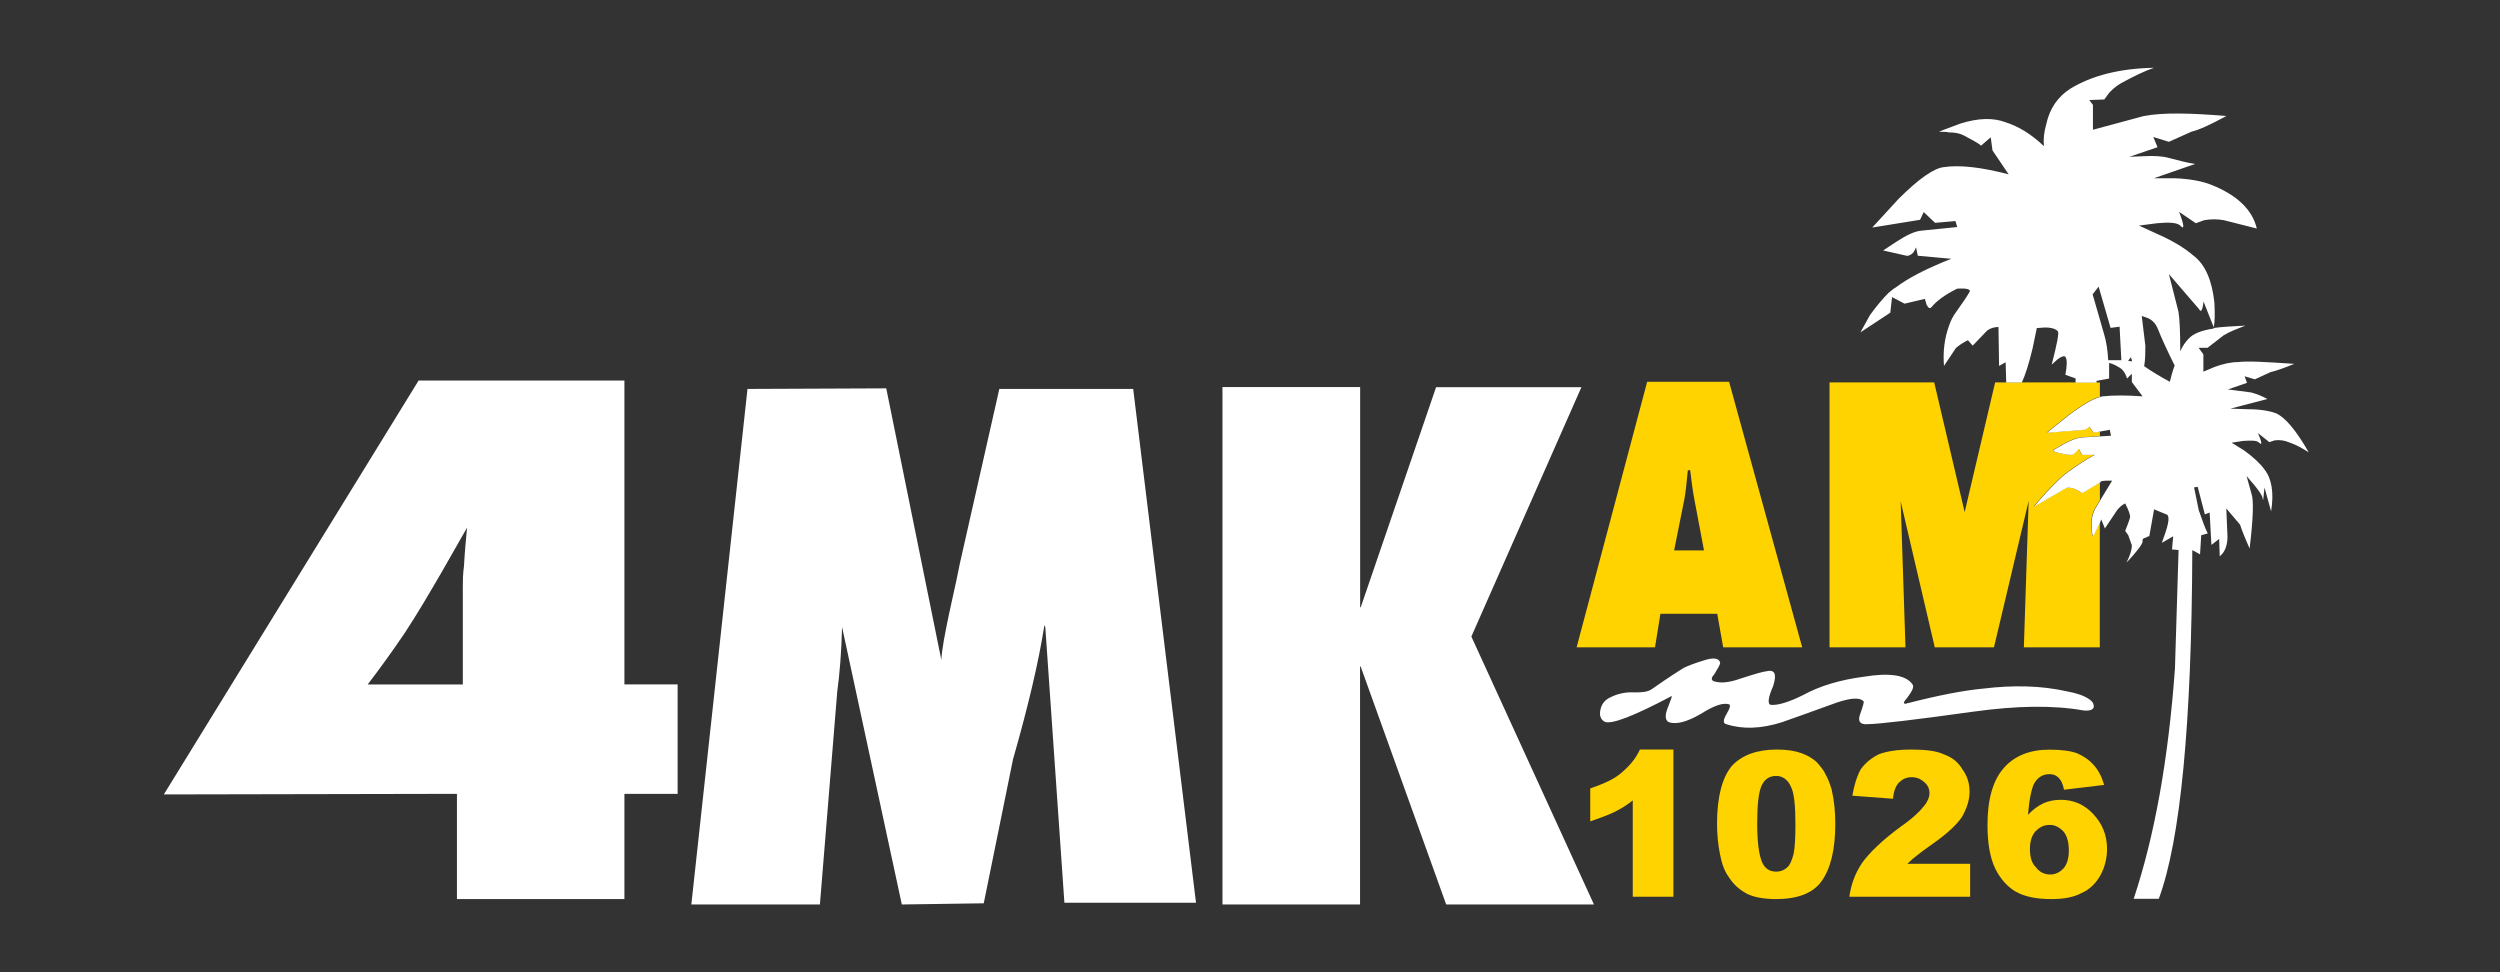 <?xml version="1.0" encoding="utf-8"?>
<!-- Generator: Adobe Illustrator 24.2.1, SVG Export Plug-In . SVG Version: 6.00 Build 0)  -->
<svg version="1.1" id="Layer_1" xmlns="http://www.w3.org/2000/svg" xmlns:xlink="http://www.w3.org/1999/xlink" x="0px" y="0px"
	 viewBox="0 0 255.12 99.21" style="enable-background:new 0 0 255.12 99.21;" xml:space="preserve">
<rect x="0" y="0" width="255.12" height="99.21" fill="#333333" stroke="none"/>
<style type="text/css">
	.st0{fill:#FFD300;}
	.st1{fill:#FFFFFF;}
</style>
<path class="st0" d="M213.92,39.02h-2.14h-5.49h-1.59h-1.1l-3.11,13.24l-3.11-13.24H186.7v27.04h7.75l-0.49-14.89l3.48,14.89h6.04
	l3.54-14.95l-0.49,14.95h7.75V53.3l-0.73,1.47c-0.06-0.24-0.12-0.55-0.12-0.98c-0.06-0.73,0.06-1.34,0.31-1.83l0.55-0.92v-1.83
	l-1.83,1.1c-0.61-0.43-1.1-0.61-1.59-0.55l-3.36,1.95l1.22-1.4c0.98-1.04,1.71-1.77,2.26-2.14c0.92-0.67,1.83-1.28,2.75-1.77h-1.28
	l-0.37-0.61c-0.31,0.43-0.55,0.61-0.79,0.61c-0.31,0-0.67-0.06-1.16-0.18c-0.55-0.12-0.73-0.24-0.61-0.31
	c1.28-0.79,2.2-1.22,2.87-1.28l1.89-0.12v-0.49l-0.67,0.12l-0.43-0.61l-0.43,0.31l-3.91,0.31l2.2-1.77c1.47-1.1,2.5-1.71,3.24-1.89
	v-1.46H213.92z"/>
<path class="st1" d="M232.3,42.19c-0.61-0.24-1.59-0.43-2.93-0.43l-1.77-0.06l3.78-0.98c-0.43-0.24-0.98-0.49-1.65-0.67l-2.38-0.31
	l1.95-0.67l-0.24-0.67l1.04,0.31l1.59-0.73c0.49-0.12,1.28-0.37,2.44-0.85c-2.75-0.18-4.7-0.31-5.74-0.18
	c-0.73,0-1.53,0.18-2.38,0.49l-1.16,0.49v-1.77l-0.49-0.67h0.92l1.65-1.28c0.61-0.37,1.4-0.67,2.2-0.98
	c-1.28,0.06-2.32,0.12-3.23,0.24c0,0,0,0,0,0.06c-1.28,0.18-2.14,0.55-2.56,1.04c-0.31,0.31-0.61,0.73-0.85,1.28
	c0-1.95-0.06-3.3-0.18-4.03l-0.98-3.85l3.05,3.54c0.24,0.43,0.37,0.18,0.49-0.73l1.04,2.62c0.12-0.61,0.12-1.46,0.06-2.56
	c-0.24-2.2-0.92-3.85-2.14-4.76c-0.85-0.73-2.01-1.46-3.54-2.14l-2.01-0.92l1.83-0.24c1.28-0.12,2.07-0.06,2.38,0.24
	c0.43,0.49,0.43,0-0.12-1.4l1.71,1.16l0.85-0.31c0.67-0.12,1.34-0.12,2.01,0l3.36,0.85c-0.43-1.89-2.01-3.42-4.64-4.46
	c-0.92-0.37-2.2-0.61-3.72-0.67h-2.14l4.21-1.46c-0.85-0.12-1.71-0.37-2.68-0.61c-0.61-0.18-1.47-0.24-2.56-0.18l-1.47,0.06
	l2.87-0.98l-0.43-1.04l1.59,0.49l2.32-1.04c0.79-0.18,1.95-0.73,3.54-1.59c-3.66-0.31-6.47-0.37-8.42,0l-5.19,1.4V10.7l-0.37-0.49
	l1.53-0.06l0.49-0.67c0.49-0.55,1.04-0.92,1.65-1.22c0.92-0.49,1.89-0.98,2.93-1.34c-3.48,0.06-6.35,0.79-8.55,2.14
	c-1.22,0.79-2.08,1.95-2.44,3.6c-0.24,0.85-0.31,1.59-0.24,2.26c-1.28-1.22-2.56-2.01-3.91-2.44c-1.28-0.49-2.81-0.43-4.58,0.12
	c-1.53,0.55-2.26,0.85-2.2,0.85c0.43,0,0.79,0,0.98,0.06c0.67,0,1.16,0.12,1.53,0.31c0.92,0.49,1.47,0.79,1.77,1.04l0.98-0.85
	l0.18,1.34l1.65,2.44c-2.81-0.73-5-0.98-6.65-0.73c-0.98,0.12-2.5,1.16-4.58,3.23l-2.69,2.93l4.88-0.79l0.37-0.79l1.16,1.1
	l2.08-0.18l0.18,0.61l-3.66,0.37c-0.67,0.06-1.47,0.43-2.5,1.1l-1.4,0.92l2.44,0.55c0.18,0,0.43-0.12,0.61-0.31
	c0.12-0.12,0.18-0.31,0.31-0.55l0.18,0.85l3.42,0.31c-2.5,0.98-4.39,1.95-5.68,2.93c-0.24,0.12-0.49,0.37-0.73,0.55
	c-0.61,0.61-1.22,1.34-1.89,2.26l-0.98,1.77l3.05-2.01l0.18-1.59l1.28,0.67l2.07-0.49l0.18,0.61c0.18,0.31,0.31,0.43,0.49,0.24
	c0.55-0.67,1.4-1.28,2.62-1.89c0.98-0.06,1.4,0.06,1.28,0.31c-0.3,0.55-0.79,1.22-1.34,2.01c-0.37,0.49-0.61,0.98-0.79,1.53
	c-0.43,1.22-0.61,2.56-0.49,4.03l1.22-1.83c0.37-0.31,0.73-0.55,1.22-0.79l0.49,0.55l1.47-1.53c0.31-0.24,0.73-0.37,1.16-0.37
	l0.06,3.97l0.67-0.37l0.06,2.07h1.59c0.37-0.79,0.73-1.95,1.1-3.48l0.43-2.08l0.85-0.06c0.61,0,1.04,0.12,1.28,0.37
	c0.18,0.12-0.06,1.28-0.61,3.42l0.61-0.55c0.43-0.31,0.67-0.37,0.79-0.24c0.18,0.24,0.18,0.85,0,1.83l1.04,0.37v0.43h2.14v-0.18
	l1.28-0.24c0-0.55,0-1.1,0-1.59c0.24,0.06,0.61,0.18,0.98,0.43c0.37,0.18,0.67,0.55,0.85,1.16l0.49-0.49v0.85l1.1,1.46
	c-1.65-0.12-2.99-0.12-4.09,0c-0.12,0-0.18,0.06-0.24,0.06c-0.73,0.18-1.77,0.79-3.24,1.89l-2.2,1.77l3.91-0.31l0.43-0.31l0.43,0.61
	l0.67-0.12l0.98-0.18l0.12,0.61l-1.1,0.06l-1.89,0.12c-0.67,0.06-1.59,0.49-2.87,1.28c-0.12,0.06,0.06,0.18,0.61,0.31
	c0.49,0.12,0.85,0.18,1.16,0.18c0.24,0,0.49-0.18,0.79-0.61l0.37,0.61h1.28c-0.92,0.49-1.83,1.1-2.75,1.77
	c-0.55,0.37-1.28,1.1-2.26,2.14l-1.22,1.4l3.36-1.95c0.49-0.06,0.98,0.12,1.59,0.55l1.83-1.1l0.12-0.12
	c0.24-0.06,0.61-0.06,1.1-0.06l-1.22,2.01l-0.55,0.92c-0.24,0.49-0.37,1.1-0.31,1.83c0,0.43,0.06,0.73,0.12,0.98l0.73-1.47
	l0.12-0.31l0.37,0.92l1.22-1.83c0.24-0.31,0.49-0.55,0.85-0.73c0.37,0.73,0.55,1.22,0.49,1.47c-0.06,0.24-0.24,0.73-0.49,1.34
	l0.31,0.43l0.37,1.04c0,0.49-0.18,1.04-0.55,1.77c1.04-1.1,1.59-1.83,1.65-2.14c-0.06-0.24,0.06-0.37,0.37-0.43
	c0.06-0.06,0.18-0.12,0.31-0.12l0.49-2.75l1.34,0.55c0.31,0.31,0.06,1.22-0.55,2.87l1.16-0.67l-0.12,1.34l0.67,0.06l-0.37,12.09
	c-0.67,9.28-2.08,17.09-4.21,23.5h2.56c2.2-5.92,3.36-17.76,3.42-35.58l0.79,0.43l0.12-1.95l0.67-0.18
	c-0.31-0.61-0.49-1.16-0.73-1.83c-0.06-0.18-0.12-0.37-0.18-0.49l-0.49-2.38l0.37-0.06l0.73,2.81l0.49-0.18l0.18,3.3l0.79-0.61
	l0.06,1.77c0.55-0.43,0.79-1.16,0.79-2.01l-0.12-2.87l1.4,1.65c0.18,0.55,0.49,1.34,0.98,2.44c0.37-3.11,0.43-5,0.18-5.62
	l-0.49-1.77c1.1,1.22,1.65,2.01,1.65,2.32c0,0.18,0,0.18,0.06,0c0-0.18,0.06-0.55,0.12-1.16l0.67,2.44
	c0.31-1.89,0.06-3.36-0.67-4.27c-0.43-0.61-1.16-1.28-2.08-1.95l-1.28-0.79l1.16-0.18c0.92-0.06,1.4-0.06,1.65,0.18
	c0.31,0.31,0.31,0-0.12-0.98l1.16,0.92l0.55-0.18c0.49-0.06,0.98,0,1.4,0.18c0.73,0.24,1.4,0.61,2.07,1.04
	C234.31,43.9,233.21,42.62,232.3,42.19z M216.06,36.76h-0.92c-0.06-0.98-0.18-1.89-0.43-2.69l-1.16-4.03l0.61-0.79l1.22,4.21
	l0.92-0.12l0.18,3.42C216.37,36.76,216.24,36.76,216.06,36.76z M217.16,36.82l0.3-0.37l0.12,0.43
	C217.46,36.88,217.28,36.82,217.16,36.82z M221.43,38.96c-0.92-0.49-1.83-1.04-2.62-1.59c0.12-0.73,0.12-1.4,0.12-2.08l-0.37-3.05
	l0.67,0.24c0.49,0.24,0.79,0.61,0.98,1.1c0.37,0.92,0.92,2.14,1.71,3.72C221.68,37.92,221.55,38.47,221.43,38.96z"/>
<path class="st0" d="M176.45,38.96h-8.36l-7.2,27.1h8l0.55-3.42h5.8l0.61,3.42h8.06L176.45,38.96z M172.24,47.99h0.24
	c0.12,0.98,0.24,2.01,0.43,2.99l0.98,5.19h-3.05l1.04-5.19C171.99,50.43,172.11,49.39,172.24,47.99z"/>
<path class="st1" d="M202.39,70.27c-1.95,0.18-4.52,0.67-7.63,1.47c-0.06,0-0.12,0-0.18,0.06c-0.43,0.06-0.37-0.12,0.06-0.61
	c0.55-0.73,0.73-1.16,0.49-1.4c-0.67-0.91-2.32-1.16-4.94-0.73c-2.38,0.31-4.46,0.92-6.23,1.89c-1.47,0.73-2.56,1.04-3.24,0.98
	c-0.37-0.06-0.3-0.73,0.24-1.95c0.37-1.22,0.18-1.71-0.79-1.46c-0.18,0-1.04,0.24-2.56,0.73c-1.04,0.37-1.89,0.49-2.56,0.31
	c-0.43-0.06-0.49-0.37-0.12-0.73c0.37-0.61,0.61-1.04,0.61-1.16c-0.06-0.49-0.61-0.61-1.59-0.3c-0.98,0.3-1.65,0.55-2.14,0.79
	c-0.31,0.18-1.46,0.92-3.3,2.2c-0.37,0.24-0.91,0.3-1.65,0.3c-0.92-0.06-1.77,0.12-2.5,0.49c-0.55,0.24-0.92,0.67-1.04,1.28
	c-0.12,0.55,0,0.98,0.43,1.22c0.67,0.31,2.93-0.55,6.84-2.62c0.06,0.06-0.12,0.43-0.43,1.28c-0.31,0.79-0.18,1.28,0.18,1.4
	c0.79,0.24,1.83-0.06,3.23-0.86c1.34-0.85,2.26-1.16,2.87-0.98c0.18,0.06,0.12,0.37-0.24,0.98c-0.37,0.61-0.37,0.98-0.06,1.04
	c1.65,0.55,3.54,0.49,5.68-0.18c1.22-0.43,3.11-1.1,5.61-2.01c1.46-0.49,2.38-0.55,2.75-0.12c0.06,0-0.06,0.49-0.37,1.34
	c-0.24,0.67,0,1.04,0.73,0.98c1.1,0,4.76-0.43,10.86-1.28c4.39-0.61,8.12-0.67,11.23-0.12c0.61,0.06,0.98-0.06,1.04-0.37
	c0-0.31-0.12-0.55-0.49-0.79c-0.55-0.37-1.28-0.61-2.26-0.79C208.31,69.96,205.44,69.9,202.39,70.27z"/>
<path class="st1" d="M138.79,39.5h-14.04v52.8h14.04V68.01h0.06l8.73,24.29h15.08l-12.51-27.34l11.23-25.45h-14.83l-7.69,22.46
	h-0.06V39.5z"/>
<path class="st1" d="M101.98,39.69l-4.03,17.82c-0.12,0.67-0.49,2.38-1.1,5.13c-0.43,2.08-0.73,3.6-0.79,4.7l-5.62-27.71
	l-14.16,0.06L70.55,92.3h13.12l1.77-21.73c0.24-1.77,0.43-3.97,0.49-6.59l6.1,28.32l8.36-0.12l2.99-14.71
	c1.59-5.55,2.62-10.01,3.17-13.49c0-0.06,0-0.12,0-0.18l0.12,0.18l1.95,28.14h13.43l-6.41-52.43H101.98z"/>
<path class="st1" d="M63.72,81.01h5.43V69.84h-5.43V38.83h-21l-26,42.24l29.91-0.06v10.74h17.09V81.01z M47.66,53.85
	c-0.12,1.28-0.24,2.56-0.31,3.91c-0.12,0.85-0.12,1.59-0.12,2.2v9.89h-9.71c1.22-1.59,2.5-3.36,3.78-5.25
	c1.28-1.95,2.5-4.03,3.78-6.23L47.66,53.85z"/>
<path class="st0" d="M204.53,78.32c-1.16,1.28-1.71,3.24-1.71,5.86c0,1.83,0.24,3.3,0.79,4.46c0.55,1.1,1.28,1.89,2.14,2.38
	c0.92,0.49,2.07,0.73,3.6,0.73c1.22,0,2.26-0.18,3.05-0.61c0.85-0.37,1.47-0.98,1.95-1.83c0.43-0.79,0.67-1.71,0.67-2.69
	c0-1.4-0.49-2.56-1.4-3.54c-0.92-0.98-2.01-1.46-3.3-1.46c-0.73,0-1.28,0.12-1.83,0.37c-0.49,0.24-1.04,0.61-1.53,1.16
	c0.12-1.65,0.37-2.69,0.61-3.17c0.37-0.67,0.91-0.98,1.59-0.98c0.37,0,0.67,0.12,0.92,0.37c0.24,0.24,0.43,0.61,0.55,1.22l4.09-0.49
	c-0.24-0.85-0.61-1.53-1.04-2.01c-0.49-0.55-1.04-0.92-1.71-1.22c-0.67-0.24-1.59-0.37-2.81-0.37
	C207.21,76.49,205.62,77.1,204.53,78.32z M207.15,86.62c0-0.73,0.18-1.34,0.55-1.77c0.43-0.43,0.85-0.67,1.47-0.67
	c0.55,0,0.98,0.24,1.4,0.67c0.37,0.43,0.55,1.1,0.55,1.95c0,0.79-0.18,1.4-0.55,1.83c-0.37,0.37-0.79,0.61-1.34,0.61
	c-0.61,0-1.1-0.24-1.46-0.73C207.33,88.09,207.15,87.48,207.15,86.62z"/>
<path class="st0" d="M189.88,78.51c-0.37,0.67-0.67,1.59-0.85,2.69l4.15,0.31c0.06-0.79,0.31-1.4,0.67-1.71
	c0.31-0.3,0.73-0.49,1.22-0.49c0.55,0,0.92,0.18,1.28,0.49c0.37,0.31,0.55,0.67,0.55,1.16c0,0.37-0.18,0.85-0.55,1.28
	c-0.37,0.49-1.1,1.22-2.32,2.07c-2.01,1.47-3.3,2.75-4.03,3.78c-0.73,1.1-1.1,2.2-1.28,3.42h12.33v-3.36h-6.41
	c0.37-0.37,0.73-0.67,0.98-0.85c0.3-0.24,0.85-0.67,1.65-1.22c1.4-0.98,2.38-1.89,2.93-2.69c0.49-0.85,0.79-1.71,0.79-2.62
	c0-0.85-0.24-1.59-0.73-2.26c-0.43-0.73-1.04-1.22-1.89-1.53c-0.79-0.37-1.95-0.49-3.36-0.49c-1.4,0-2.5,0.18-3.3,0.49
	C190.98,77.35,190.36,77.84,189.88,78.51z"/>
<path class="st0" d="M183.83,76.86c-0.67-0.24-1.47-0.37-2.5-0.37c-2.01,0-3.54,0.55-4.58,1.65c-0.98,1.16-1.53,3.11-1.53,5.92
	c0,1.16,0.12,2.2,0.3,3.11c0.18,0.98,0.49,1.77,0.85,2.26c0.49,0.79,1.1,1.34,1.89,1.77c0.73,0.37,1.77,0.55,2.99,0.55
	c2.2,0,3.78-0.61,4.64-1.83c0.92-1.28,1.4-3.23,1.4-5.86c0-1.22-0.12-2.38-0.37-3.48c-0.18-0.61-0.37-1.1-0.61-1.53
	c-0.18-0.43-0.55-0.85-0.92-1.28C184.99,77.41,184.5,77.1,183.83,76.86z M181.27,79.18c0.61,0,1.16,0.37,1.46,1.04
	c0.37,0.67,0.49,2.01,0.49,3.97c0,1.34-0.06,2.32-0.18,2.93c-0.18,0.67-0.37,1.16-0.67,1.4c-0.31,0.3-0.73,0.43-1.1,0.43
	c-0.67,0-1.16-0.3-1.46-0.98c-0.31-0.73-0.49-2.01-0.49-3.91c0-1.83,0.12-3.11,0.43-3.85C180.05,79.54,180.54,79.18,181.27,79.18z"
	/>
<path class="st0" d="M164.67,82.9c0.61-0.3,1.28-0.67,1.95-1.22v9.83h4.15V76.49h-3.42c-0.43,0.92-1.04,1.65-1.83,2.32
	c-0.73,0.67-1.83,1.16-3.24,1.65v3.36C163.2,83.51,164,83.21,164.67,82.9z"/>
</svg>
